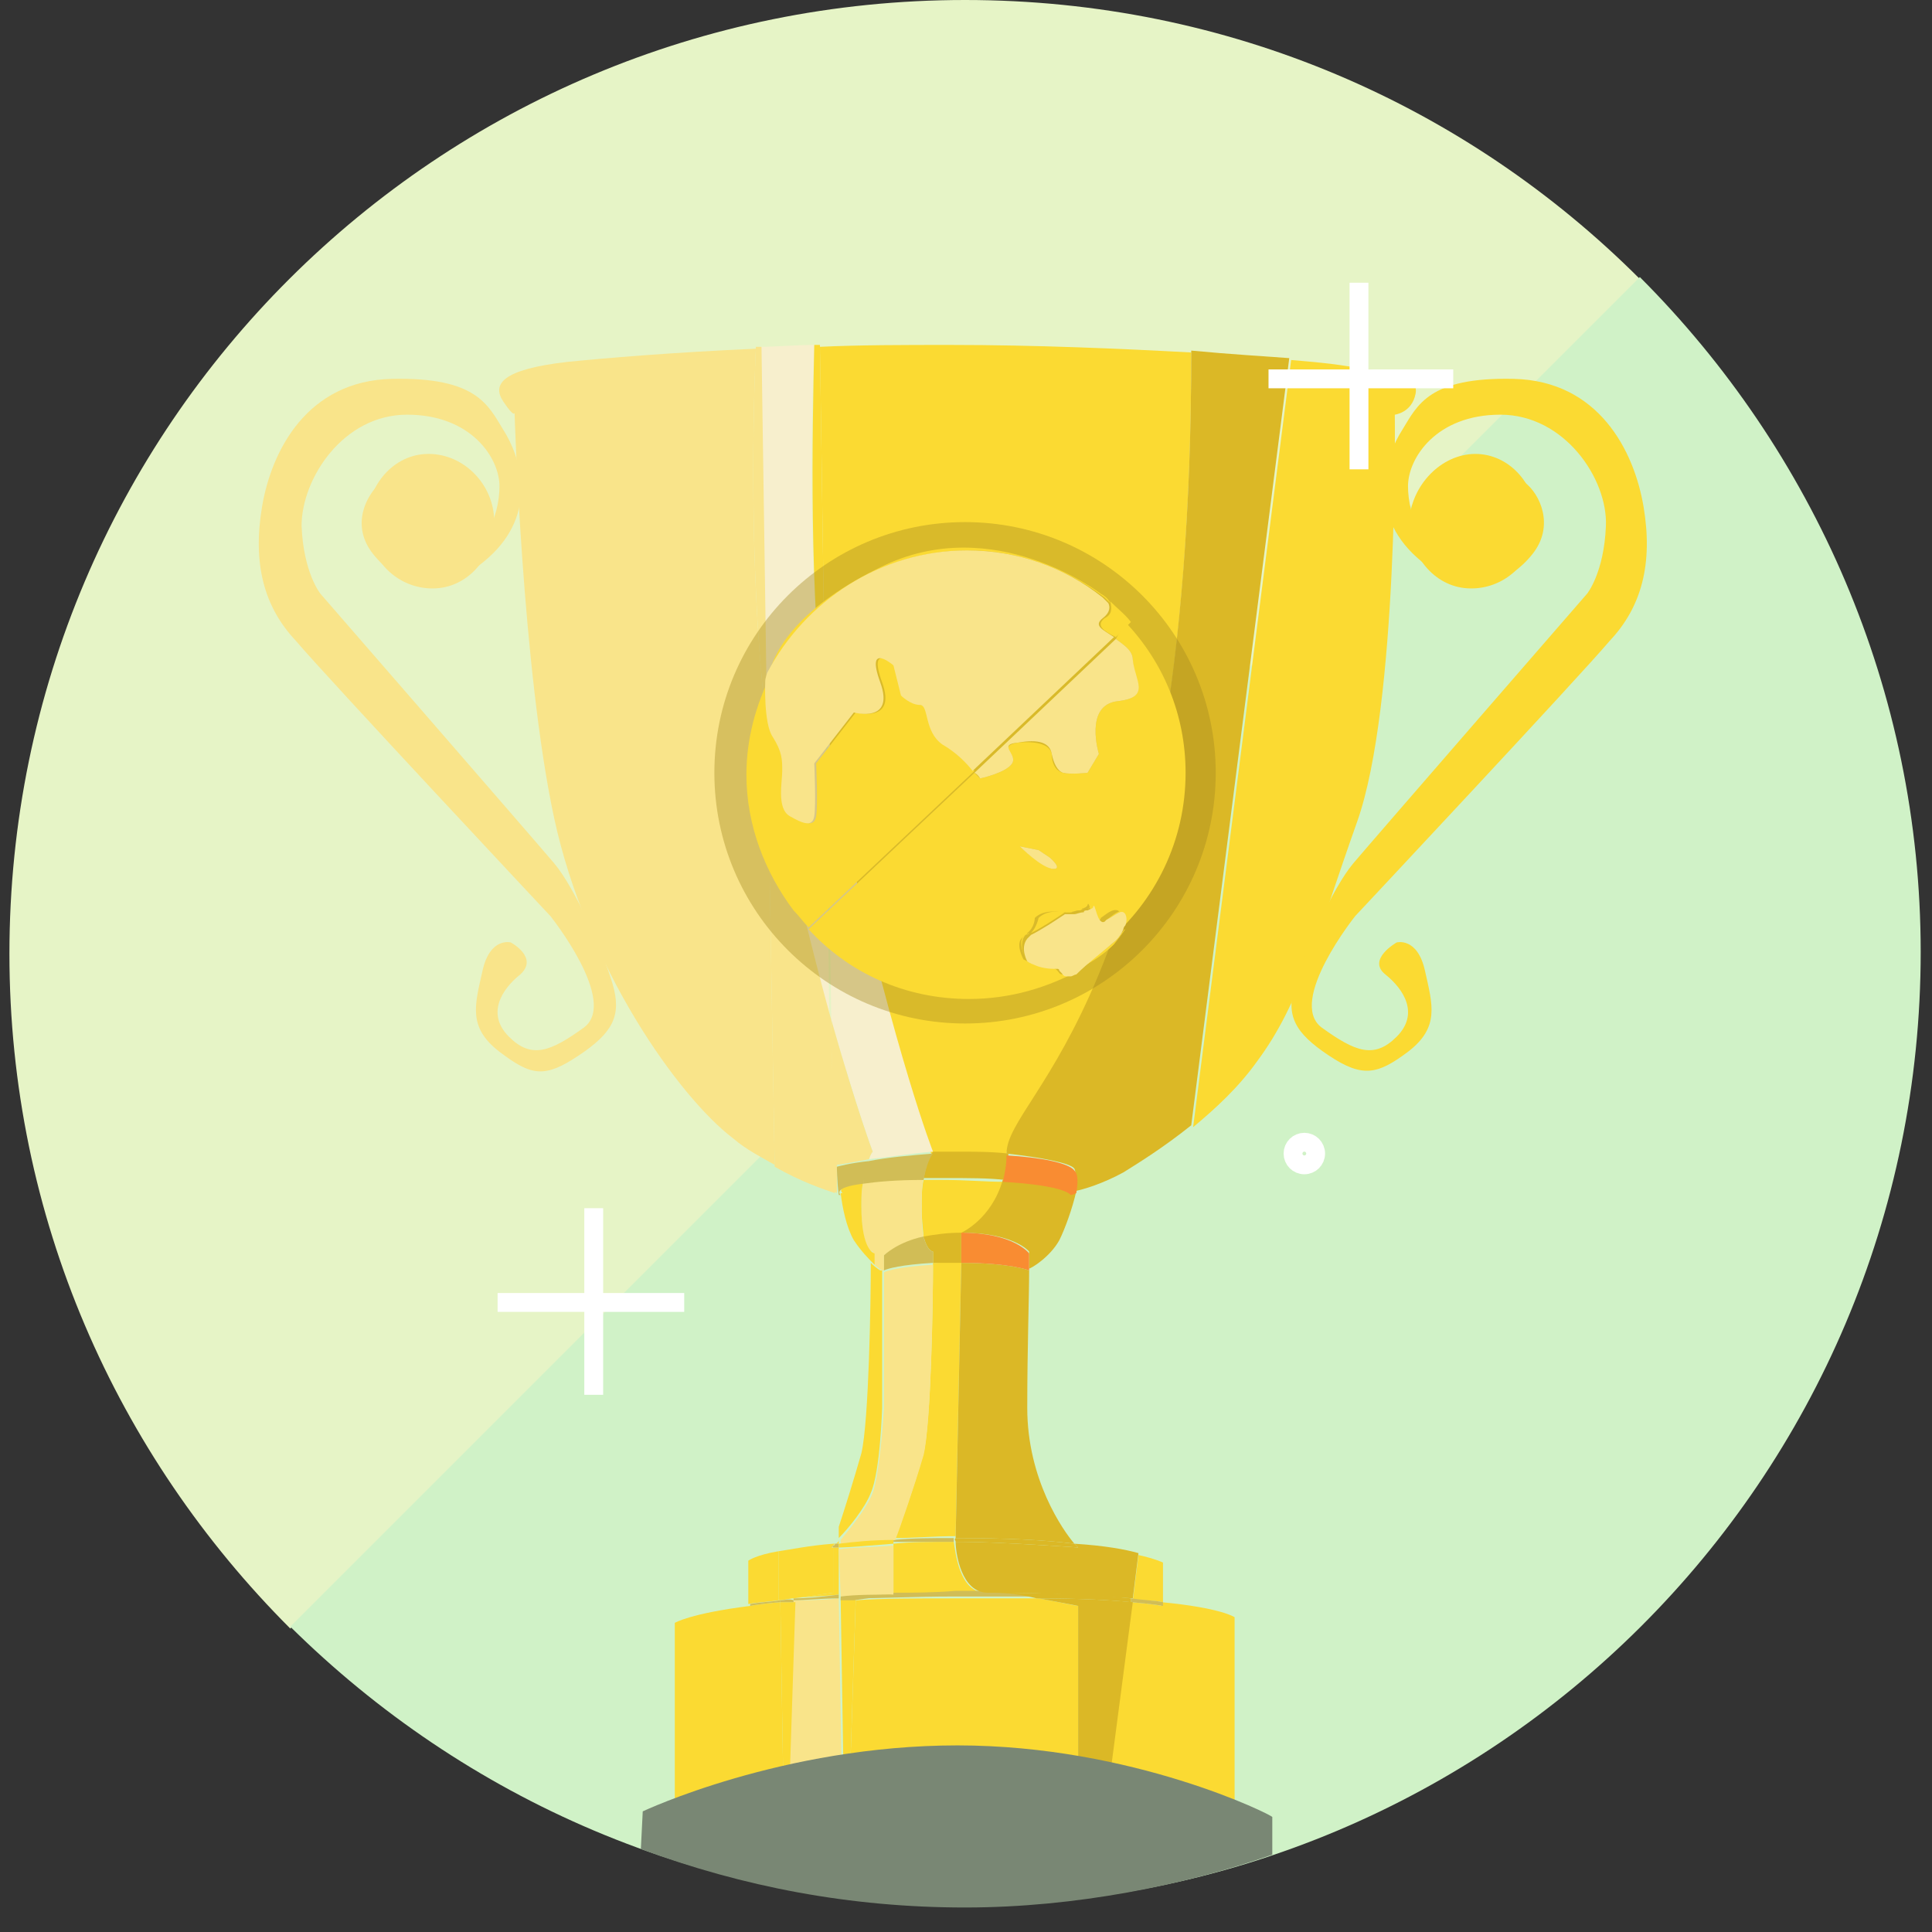 <?xml version="1.0" encoding="utf-8"?>
<!-- Generator: Adobe Illustrator 19.1.0, SVG Export Plug-In . SVG Version: 6.00 Build 0)  -->
<svg version="1.1" id="Layer_1" xmlns:sketch="http://www.bohemiancoding.com/sketch/ns"
	 xmlns="http://www.w3.org/2000/svg" xmlns:xlink="http://www.w3.org/1999/xlink" x="0px" y="0px" viewBox="-138.1 345 102.5 102.5"
	 style="enable-background:new -138.1 345 102.5 102.5;" xml:space="preserve">
<rect x="-138.1" y="345" width="102.5" height="102.5" fill="#333333" stroke="none"/>
<style type="text/css">
	.st0{fill:#E6F4C6;}
	.st1{fill:#D0F2C7;}
	.st2{fill:none;stroke:#FFFFFF;stroke-miterlimit:10;}
	.st3{fill:#F9E48A;}
	.st4{fill:none;}
	.st5{fill:#FBDA32;}
	.st6{fill:#F7EFCD;}
	.st7{fill:#DBB826;}
	.st8{fill:#D1BD56;}
	.st9{fill:#F98C32;}
	.st10{fill:#798774;}
	.st11{opacity:0.4;fill:#A58B20;}
</style>
<title>Slice 1</title>
<desc>Created with Sketch.</desc>
<path class="st0" d="M-86.9,345c-28,0-50.7,22.6-50.7,50.6c0,14,5.7,26.6,14.9,35.8l71.6-71.6C-60.3,350.6-72.9,345-86.9,345z"/>
<path class="st1" d="M-51.1,359.7l-71.6,71.6c9.2,9.1,21.8,14.8,35.8,14.8c28,0,50.7-22.6,50.7-50.6
	C-36.2,381.6-41.9,368.9-51.1,359.7z"/>
<g>
	<line class="st2" x1="-111.7" y1="414.1" x2="-101.8" y2="414.1"/>
	<line class="st2" x1="-106.6" y1="409.1" x2="-106.6" y2="419"/>
</g>
<path class="st3" d="M-115.7,370.1c-0.5-1.2-1.4-0.2-2.2,0.5s-1.6,2.3-0.4,3.8c1.2,1.5,3.4,2.6,6.1,0.2c2.7-2.4,1.7-5.4,0.8-6.8
	c-0.8-1.3-1.4-2.8-5.9-2.7s-6.4,3.8-6.9,6.8c-0.5,3,0.1,5.3,1.8,7.1c1.6,1.9,13.5,14.6,13.5,14.6s3.6,4.5,1.8,5.9
	c-1.8,1.3-2.8,1.7-4,0.5s-0.4-2.5,0.6-3.3c1-0.9-0.5-1.7-0.5-1.7s-1.1-0.3-1.5,1.5s-0.8,3,0.9,4.3s2.4,1.4,4.2,0.2s2.3-2.1,1.8-3.8
	c-0.5-1.7-2-5.1-3.1-6.4s-12.4-14.3-12.4-14.3s-0.9-1.1-1-3.6c0-2.5,2.2-5.9,5.6-5.9c3.4,0,4.9,2.3,4.9,3.8c0,1.5-0.8,4-3.3,4
	s-2.2-2.2-2.2-2.2s-0.2-1,0.9-1.2C-115.3,371.1-115.7,370.1-115.7,370.1z"/>
<g>
	<path class="st4" d="M-93.6,426.7l0-0.6c-0.2,0.4-0.3,0.7-0.3,0.7l0,0.1c0,0,0.1,0,0.1,0C-93.7,426.9-93.6,426.8-93.6,426.7z"/>
	<path class="st5" d="M-93.3,389.5c2.7,11.9,4.6,16.7,4.6,16.7l0,0c0.4,0,0.9,0,1.3,0c0.9,0,1.8,0,2.7,0.1c0-3.2,9.8-8,9.8-42.6
		c-3.7-0.2-8.2-0.4-12.8-0.4c-2.4,0-4.8,0-6.9,0.1l0.3,20.4C-94,385.7-93.7,387.7-93.3,389.5z"/>
	<path class="st6" d="M-96.5,389.5c0.9,4,1.7,7.2,2.4,9.6l-0.2-15.4c-0.9-7.4-0.8-15.6-0.6-20.4c-1,0-2,0.1-2.9,0.1l0.3,20.3
		C-97.2,385.7-96.9,387.7-96.5,389.5z"/>
	<path class="st3" d="M-98,363.5c-4.5,0.2-8,0.5-10,0.7c-3.5,0.4-4,1.2-3.4,2.1c0.6,0.9,0.6,0.6,0.6,0.6s0.4,13.6,2.1,21.5
		c1.7,7.9,6.6,14.8,9.5,17c0.7,0.6,1.5,1,2.2,1.4l-0.4-23.1C-98.3,376.4-98.2,368.2-98,363.5z"/>
	<path class="st5" d="M-63,365.9c0.2-1-1.2-1.1-3.8-1.5c-0.6-0.1-1.6-0.2-2.8-0.3l-5.2,40.7c1.2-1,2.4-2.1,3.4-3.5
		c2.3-3.1,3.1-6.5,5.3-12.7c2.2-6.2,2-21.6,2-21.6S-63.2,366.9-63,365.9z"/>
	<path class="st5" d="M-89.1,407.6c-0.1,0.4-0.1,0.9-0.1,1.5c0,0.8,0.1,1.3,0.1,1.6c0.6-0.1,1.2-0.2,2-0.2c0,0,1.7-0.7,2.2-2.8
		c-0.9,0-1.9-0.1-3.2-0.1C-88.5,407.6-88.8,407.6-89.1,407.6z"/>
	<path class="st7" d="M-88.6,406.1c0,0-0.3,0.3-0.5,1.4c0.3,0,0.7,0,1.1,0c1.3,0,2.4,0,3.2,0.1c0.1-0.4,0.2-0.9,0.2-1.4
		c-0.9-0.1-1.8-0.1-2.7-0.1C-87.8,406.1-88.2,406.1-88.6,406.1z"/>
	<path class="st5" d="M-88.6,412c0,2-0.1,8.4-0.5,10.1c-0.5,1.8-1.3,4-1.5,4.5c1,0,2-0.1,3.2-0.1l0.3-14.6c-0.1,0-0.1,0-0.2,0
		C-87.8,412-88.3,412-88.6,412z"/>
	<path class="st5" d="M-93.8,426.9c0.1,0,0.1,0,0.2,0l0-0.2C-93.6,426.8-93.7,426.9-93.8,426.9z"/>
	<path class="st7" d="M-88.6,411.4c0,0,0,0.2,0,0.6c0.4,0,0.8,0,1.3,0c0.1,0,0.1,0,0.2,0l0-1.6c-0.8,0-1.4,0.1-2,0.2
		C-88.9,411.4-88.6,411.4-88.6,411.4z"/>
	<path class="st5" d="M-76.4,430v-2.1c0,0-0.4-0.2-1.3-0.4l-0.3,2.4C-77.5,429.9-76.9,429.9-76.4,430z"/>
	<path class="st5" d="M-96.8,427.3c-1.2,0.2-1.6,0.5-1.6,0.5v2.3c0.5-0.1,1-0.1,1.6-0.2L-96.8,427.3z"/>
	<path class="st5" d="M-93.6,427.1c-0.1,0-0.2,0-0.3,0l0,2.4l-2.1,0.3l0,0c0.7-0.1,1.5-0.1,2.4-0.2L-93.6,427.1z"/>
	<path class="st5" d="M-90.7,429.5L-90.7,429.5c1,0,2.1,0,3.3,0c0.7,0,1.4,0,2,0c-0.1,0-0.3,0-0.4,0c-1.4,0-1.6-2.1-1.7-2.7
		c-1.2,0-2.3,0-3.2,0.1L-90.7,429.5z"/>
	<path class="st5" d="M-93.9,426.9l0,0.1c0,0,0.1-0.1,0.1-0.1C-93.8,426.9-93.8,426.9-93.9,426.9z"/>
	<path class="st8" d="M-90.7,426.8L-90.7,426.8c1,0,2.1,0,3.2,0c0-0.1,0-0.2,0-0.2c-1.2,0-2.2,0-3.2,0.1
		C-90.7,426.8-90.7,426.8-90.7,426.8z"/>
	<path class="st8" d="M-93.6,426.9c-0.1,0-0.1,0-0.2,0c0,0.1-0.1,0.1-0.1,0.1l0,0.1c0.1,0,0.2,0,0.3,0L-93.6,426.9z"/>
	<path class="st5" d="M-78.1,430l-1.6,12.2c6.2,0.2,7.1,0.6,7.1,0.6v-12c0,0-0.7-0.5-3.9-0.8v0.2C-76.4,430.2-76.9,430.1-78.1,430z"
		/>
	<path class="st5" d="M-83,429.8c-1.2,0-2.7,0-4.4,0c-2.2,0-3.9,0-5.3,0.1l-0.4,12.3c1.6,0,3.5-0.1,5.8-0.1c2.5,0,4.7,0,6.4,0.1v-12
		C-81,430.2-81.9,430-83,429.8z"/>
	<path class="st5" d="M-98.3,430.2L-98.3,430.2c-3.2,0.4-4,0.9-4,0.9v11.7c0,0,0.9-0.3,5.8-0.5l-0.2-12.3
		C-97.9,430.1-98.3,430.2-98.3,430.2z"/>
	<path class="st3" d="M-96,429.9l-0.4,12.3c0.9,0,1.9-0.1,3-0.1l-0.2-12.3C-94.5,429.9-95.3,429.9-96,429.9z"/>
	<path class="st8" d="M-90.7,429.5l-2.1,0.3c1.4,0,3.2-0.1,5.3-0.1c1.7,0,3.2,0,4.4,0c-0.8-0.1-1.6-0.2-2.3-0.3c-0.6,0-1.3,0-2,0
		C-88.6,429.5-89.7,429.5-90.7,429.5z"/>
	<path class="st8" d="M-96.7,430l0-0.1c-0.6,0.1-1.1,0.1-1.6,0.2v0.1C-98.3,430.2-97.9,430.1-96.7,430z"/>
	<path class="st8" d="M-96,429.8l0,0.1c0.6,0,1.5-0.1,2.4-0.1l0-0.2C-94.4,429.7-95.2,429.8-96,429.8z"/>
	<path class="st8" d="M-78.1,430c1.2,0.1,1.7,0.2,1.7,0.2V430c-0.5-0.1-1-0.1-1.7-0.2L-78.1,430z"/>
	<path class="st7" d="M-74.9,363.6c0,34.6-9.8,39.4-9.8,42.6c1.8,0.2,3.4,0.5,3.6,0.8c0.1,0.2,0.1,0.7,0,1.2c0.5-0.1,1.5-0.4,2.6-1
		c0.8-0.5,2.1-1.3,3.6-2.5l5.2-40.7C-71,363.9-72.8,363.8-74.9,363.6z"/>
	<path class="st7" d="M-84.9,407.6c-0.6,2.1-2.2,2.8-2.2,2.8c2.8,0,3.6,1,3.6,1s0,0.3,0,0.9c0.1,0,1.1-0.6,1.6-1.5
		c0.3-0.6,0.7-1.7,0.9-2.6c-0.2,0-0.3,0.1-0.3,0.1S-81.4,407.8-84.9,407.6z"/>
	<path class="st9" d="M-81.1,407.1c-0.3-0.4-1.8-0.7-3.6-0.8c0,0.5-0.1,1-0.2,1.4c3.4,0.2,3.6,0.7,3.6,0.7s0.1,0,0.3-0.1
		C-80.9,407.7-80.9,407.3-81.1,407.1z"/>
	<path class="st7" d="M-87.1,412l-0.3,14.6c2.7,0,4.7,0.1,6.3,0.3c-0.6-0.7-2.5-3.4-2.5-7.2c0-3.2,0.1-5.9,0.1-7.3c0,0,0,0,0,0
		S-84.5,412-87.1,412z"/>
	<path class="st9" d="M-87.1,410.4l0,1.6c2.6,0,3.6,0.4,3.6,0.4s0,0,0,0c0-0.6,0-0.9,0-0.9S-84.3,410.4-87.1,410.4z"/>
	<path class="st7" d="M-87.1,426.8c-0.1,0-0.2,0-0.3,0c0,0.6,0.3,2.7,1.7,2.7c0.1,0,0.3,0,0.4,0c3.1,0,5.5,0.2,7.3,0.3l0.3-2.4
		c-0.7-0.2-1.8-0.4-3.4-0.5c0.1,0.1,0.2,0.2,0.2,0.2S-85.1,426.8-87.1,426.8z"/>
	<path class="st7" d="M-87.4,426.8c0.1,0,0.2,0,0.3,0c2,0,6.2,0.3,6.2,0.3s-0.1-0.1-0.2-0.2c-1.6-0.2-3.6-0.3-6.3-0.3
		C-87.5,426.7-87.4,426.7-87.4,426.8z"/>
	<path class="st7" d="M-83,429.8c1.1,0.2,2.1,0.4,2.1,0.4v12c0.5,0,0.9,0,1.3,0l1.6-12.2C-79.1,429.9-80.7,429.8-83,429.8z"/>
	<path class="st7" d="M-78.1,430l0-0.2c-1.8-0.2-4.2-0.3-7.3-0.3c0.7,0,1.5,0.1,2.3,0.3C-80.7,429.8-79.1,429.9-78.1,430z"/>
	<path class="st5" d="M-91.9,424.2c0.5-1.1,0.6-4.5,0.6-4.5v-7.3c0,0-0.1,0-0.1,0s-0.2-0.1-0.5-0.4c0,2-0.1,8.4-0.5,10.1
		c-0.4,1.4-0.9,3-1.2,3.9l0,0.6C-93.1,426.1-92.2,425-91.9,424.2z"/>
	<path class="st5" d="M-94.3,383.7l-0.3-20.4c-0.1,0-0.2,0-0.3,0C-95,368.1-95.2,376.3-94.3,383.7z"/>
	<path class="st6" d="M-92,406.5c1-0.1,2.2-0.3,3.4-0.4l0,0c0,0-1.9-4.8-4.6-16.7c-0.4-1.8-0.7-3.7-1-5.7l0.2,15.4
		c1.4,4.9,2.2,7,2.2,7S-91.9,406.2-92,406.5z"/>
	<path class="st3" d="M-92.4,409c0,2.4,0.6,2.4,0.6,2.4s0,0.2,0,0.6c0.3,0.3,0.5,0.4,0.5,0.4s0,0,0.1,0v-0.8c0,0,0.7-0.6,2.1-1
		c-0.1-0.4-0.1-0.9-0.1-1.6c0-0.6,0-1.1,0.1-1.5c-1.5,0-2.5,0.1-3.2,0.2C-92.4,408.1-92.4,408.5-92.4,409z"/>
	<path class="st8" d="M-92.3,407.8c0.7-0.1,1.7-0.2,3.2-0.2c0.2-1.1,0.5-1.4,0.5-1.4c-1.2,0.1-2.4,0.2-3.4,0.4
		C-92.2,406.8-92.3,407.2-92.3,407.8z"/>
	<path class="st3" d="M-91.2,419.7c0,0-0.2,3.4-0.6,4.5c-0.3,0.8-1.2,1.9-1.7,2.5l0,0.2c0.8-0.1,1.8-0.1,2.9-0.2
		c0.2-0.5,1-2.8,1.5-4.5c0.4-1.7,0.5-8.1,0.5-10.1c-1.7,0.1-2.4,0.3-2.6,0.4V419.7z"/>
	<path class="st8" d="M-91.2,412.4c0.2-0.1,0.9-0.3,2.6-0.4c0-0.4,0-0.6,0-0.6s-0.3,0-0.5-0.8c-1.4,0.3-2.1,1-2.1,1V412.4z"/>
	<path class="st3" d="M-93.5,429.7c0.9,0,1.8-0.1,2.8-0.1l0,0l0-2.6c-1.3,0.1-2.4,0.1-2.9,0.2L-93.5,429.7z"/>
	<path class="st5" d="M-93.6,427.1c0.5,0,1.6-0.1,2.9-0.2l0-0.1c0,0,0,0,0-0.1c-1.1,0-2.1,0.1-2.9,0.2L-93.6,427.1z"/>
	<path class="st5" d="M-93.5,429.8l0.2,12.3c0.1,0,0.1,0,0.2,0l0.4-12.3C-93.1,429.8-93.3,429.8-93.5,429.8z"/>
	<path class="st8" d="M-93.5,429.7l0,0.2c0.2,0,0.5,0,0.7,0l2.1-0.3C-91.7,429.6-92.7,429.6-93.5,429.7z"/>
	<path class="st3" d="M-97.4,383.7l-0.3-20.3c-0.1,0-0.2,0-0.3,0C-98.2,368.2-98.3,376.4-97.4,383.7z"/>
	<path class="st3" d="M-94,399.1c-0.7-2.5-1.5-5.7-2.4-9.6c-0.4-1.8-0.7-3.7-1-5.7l0.4,23.1c1.4,0.8,2.6,1.2,3.2,1.4L-94,399.1z"/>
	<path class="st5" d="M-96,429.8L-96,429.8l2.1-0.3l0-2.4c-0.1,0-0.1,0-0.1,0s0,0,0.1-0.1l0-0.1c-1.3,0.1-2.2,0.3-2.9,0.4l0,2.6
		C-96.5,429.9-96.2,429.8-96,429.8z"/>
	<path class="st8" d="M-94,427.1C-94,427.1-93.9,427.1-94,427.1l0.1-0.1C-93.9,427.1-94,427.1-94,427.1z"/>
	<path class="st5" d="M-96.7,430l0.2,12.3c0.1,0,0.1,0,0.2,0l0.4-12.3C-96.2,430-96.5,430-96.7,430z"/>
	<path class="st8" d="M-96.7,429.9l0,0.1c0.2,0,0.5,0,0.7,0l0-0.1C-96.2,429.8-96.5,429.9-96.7,429.9z"/>
	<path class="st3" d="M-93.7,406.8c0,0,0.7-0.1,1.7-0.3c0.1-0.3,0.2-0.4,0.2-0.4s-0.8-2.1-2.2-7l0.1,9.1c0.1,0,0.2,0.1,0.2,0.1
		C-93.7,407.5-93.7,406.8-93.7,406.8z"/>
	<path class="st5" d="M-92.4,409c0-0.5,0-0.9,0.1-1.3c-1.6,0.2-1.1,0.6-1.1,0.6s0,0-0.1,0c0.1,0.8,0.3,1.8,0.7,2.5
		c0.4,0.6,0.8,1,1.1,1.3c0-0.4,0-0.6,0-0.6S-92.4,411.4-92.4,409z"/>
	<path class="st8" d="M-92.3,407.8c0.1-0.6,0.2-1,0.3-1.2c-1,0.1-1.7,0.3-1.7,0.3s0,0.7,0.1,1.5c0.1,0,0.1,0,0.1,0
		S-94,408-92.3,407.8z"/>
</g>
<g>
	<path class="st4" d="M-86.9,345.3c-27.4,0-49.6,22.2-49.6,49.6c0,21.4,13.5,39.6,32.5,46.6l0.1-2c0,0,7.4-3.5,16.7-3.5
		s16.8,3.7,16.8,3.7v2c19.4-6.7,33.3-25.2,33.3-46.9C-37.2,367.6-59.5,345.3-86.9,345.3z"/>
	<path class="st10" d="M-87.3,437.6c-9.3,0-16.7,3.5-16.7,3.5l-0.1,2c5.4,2,11.1,3.1,17.2,3.1c5.9,0,11.7-1.2,16.3-2.8v-2
		C-70.6,441.3-78,437.6-87.3,437.6z"/>
</g>
<path class="st3" d="M-111.9,372.3c0.2,1.9-1.1,3.7-2.9,3.9c-1.9,0.2-3.6-1.2-3.8-3.2c-0.2-1.9,1.1-3.7,2.9-3.9
	C-113.8,368.9-112.1,370.4-111.9,372.3z"/>
<path class="st5" d="M-59.4,370.1c0.5-1.2,1.4-0.2,2.2,0.5c0.8,0.6,1.6,2.3,0.4,3.8c-1.2,1.5-3.4,2.6-6.1,0.2
	c-2.7-2.4-1.7-5.4-0.8-6.8c0.8-1.3,1.4-2.8,5.9-2.7s6.4,3.8,6.9,6.8c0.5,3-0.1,5.3-1.8,7.1c-1.6,1.9-13.5,14.6-13.5,14.6
	s-3.6,4.5-1.8,5.9c1.8,1.3,2.8,1.7,4,0.5s0.4-2.5-0.6-3.3S-64,395-64,395s1.1-0.3,1.5,1.5s0.8,3-0.9,4.3c-1.6,1.2-2.4,1.4-4.2,0.2
	s-2.3-2.1-1.8-3.8c0.5-1.7,2-5.1,3.1-6.4s12.4-14.3,12.4-14.3s0.9-1.1,1-3.6s-2.2-5.9-5.6-5.9c-3.4,0-4.9,2.3-4.9,3.8
	c0,1.5,0.8,4,3.3,4s2.2-2.2,2.2-2.2s0.2-1-0.9-1.2C-59.8,371.1-59.4,370.1-59.4,370.1z"/>
<path class="st5" d="M-63.3,372.3c-0.2,1.9,1.1,3.7,2.9,3.9c1.9,0.2,3.6-1.2,3.8-3.2c0.2-1.9-1.1-3.7-2.9-3.9
	C-61.3,368.9-63,370.4-63.3,372.3z"/>
<circle class="st11" cx="-86.9" cy="386" r="13.3"/>
<g>
	<path class="st5" d="M-79.5,377.8c-0.5,0.4,0,0.7,0.6,1l0.8-0.8c-0.3-0.4-0.7-0.7-1.1-1.1C-79.1,377.3-79.1,377.6-79.5,377.8z"/>
	<path class="st5" d="M-88,384.5c-1-0.7-0.7-2.1-1.2-2.1c-0.5,0-1-0.5-1-0.5l-0.4-1.6c0,0-1.5-1.3-0.7,0.9c0.8,2.2-1.4,1.6-1.4,1.6
		l-2.1,2.7c0,0,0.1,2.2,0,2.8c-0.1,0.6-0.6,0.4-1.3,0c-0.7-0.4-0.4-1.8-0.4-2.4c0-0.6,0-1-0.5-1.8c-0.5-0.8-0.3-2.9-0.3-2.9
		s0-0.2,0.1-0.4c-0.8,1.6-1.3,3.4-1.3,5.3c0,2.7,1,5.2,2.5,7.2c0.3,0.3,0.5,0.6,0.8,0.9l8.8-8.3C-86.7,385.6-87.3,385-88,384.5z"/>
	<path class="st5" d="M-78.9,378.9c0.4,0.3,0.9,0.6,0.9,1.1c0,1.1,1,2-0.8,2.2c-1.8,0.2-1,2.8-1,2.8l-0.6,1c0,0-1,0.1-1.3,0
		c-0.4-0.1-0.6-0.5-0.6-1c-0.1-0.5-0.8-0.7-1.8-0.6c-1.1,0.2,0,0.6-0.3,1.1c-0.3,0.5-1.7,0.8-1.7,0.8s-0.1-0.1-0.3-0.3l-8.8,8.3
		c2.1,2.3,5.1,3.7,8.5,3.7c2.2,0,4.2-0.6,6-1.6c-0.4,0.2-0.6,0.3-0.8,0.3c0,0,0,0,0,0c-0.1,0-0.1,0-0.2,0c0,0,0,0,0,0
		c-0.2,0-0.2-0.1-0.3-0.2c0,0,0,0-0.1-0.1c0,0,0,0,0,0c0,0-0.1,0-0.1-0.1c0,0,0,0,0,0c0,0-0.1,0-0.2,0c0,0,0,0,0,0
		c-0.4,0-0.7-0.1-1-0.2c-0.2-0.1-0.4-0.2-0.4-0.2s-0.5-0.9,0-1.2c0,0,0,0,0,0c0,0,0.1-0.1,0.1-0.1c0,0,0.1,0,0.1-0.1
		c0.4-0.3,0.4-0.8,0.4-0.8c0.5-0.5,1.4-0.3,1.4-0.3s0.2,0,0.4,0c0.2,0,0.4-0.1,0.5-0.1c0.1,0,0.2,0,0.2-0.1c0.1,0,0.3-0.1,0.3-0.2
		c0.1-0.3,0.2,1,0.6,0.8c0,0,0.1,0,0.1-0.1c0.3-0.2,0.6-0.5,0.9-0.4c0.2,0.1,0.1,0.4,0.1,0.7c0,0.1-0.1,0.2-0.1,0.2s0,0,0,0
		c0,0-0.1,0.4-0.6,0.8c2.6-2.2,4.2-5.4,4.2-9c0-3.1-1.2-5.9-3.2-8L-78.9,378.9z M-82.2,391.1c-0.5,0-1.8-1.2-1.8-1.2l1,0.2l0.6,0.4
		C-82.4,390.5-81.7,391.1-82.2,391.1z"/>
	<path class="st5" d="M-86.7,374.2c2.7,0,5.2,1,7.2,2.5c0.1,0.1,0.2,0.2,0.3,0.3c-0.1-0.3-0.5-0.5-0.5-0.5s-5.7-4.4-11.7-1.4
		c-4.7,2.3-5.7,4.7-5.9,5.7C-95.4,376.9-91.4,374.2-86.7,374.2z"/>
	<path class="st3" d="M-86.1,386.3c0,0,1.4-0.3,1.7-0.8c0.3-0.5-0.8-1,0.3-1.1c1.1-0.2,1.7,0,1.8,0.6c0.1,0.5,0.3,0.9,0.6,1
		c0.4,0.1,1.3,0,1.3,0l0.6-1c0,0-0.8-2.6,1-2.8c1.8-0.2,0.9-1.1,0.8-2.2c0-0.5-0.5-0.8-0.9-1.1l-7.5,7.1
		C-86.2,386.1-86.1,386.3-86.1,386.3z"/>
	<path class="st3" d="M-97.1,384.1c0.5,0.8,0.5,1.2,0.5,1.8c0,0.6-0.3,2,0.4,2.4c0.7,0.4,1.2,0.6,1.3,0c0.1-0.6,0-2.8,0-2.8l2.1-2.7
		c0,0,2.2,0.6,1.4-1.6c-0.8-2.2,0.7-0.9,0.7-0.9l0.4,1.6c0,0,0.5,0.5,1,0.5c0.5,0,0.2,1.4,1.2,2.1c0.7,0.4,1.3,1,1.6,1.4l7.5-7.1
		c-0.6-0.4-1.1-0.6-0.6-1c0.4-0.3,0.4-0.6,0.3-0.8c-0.1-0.1-0.2-0.2-0.3-0.3c-2-1.6-4.5-2.5-7.2-2.5c-4.6,0-8.6,2.7-10.6,6.5
		c-0.1,0.3-0.1,0.4-0.1,0.4S-97.6,383.4-97.1,384.1z"/>
	<path class="st3" d="M-82.4,390.5l-0.6-0.4l-1-0.2c0,0,1.2,1.2,1.8,1.2C-81.7,391.1-82.4,390.5-82.4,390.5z"/>
	<path class="st5" d="M-80.6,396.2c0.8-0.4,1.2-0.8,1.6-1.1c-0.5,0.4-1.1,0.8-1.7,1.2C-80.7,396.3-80.7,396.3-80.6,396.2z"/>
	<path class="st5" d="M-81.1,393.3c0.2,0,0.4-0.1,0.5-0.1C-80.8,393.3-81,393.3-81.1,393.3z"/>
	<path class="st5" d="M-83.3,396c-0.2-0.1-0.4-0.2-0.4-0.2S-83.6,395.9-83.3,396z"/>
	<path class="st5" d="M-82.1,396.3C-82.2,396.3-82.2,396.3-82.1,396.3C-82.2,396.3-82.2,396.3-82.1,396.3z"/>
	<path class="st5" d="M-80.4,393.2c0.1,0,0.3-0.1,0.3-0.2C-80.1,393.1-80.2,393.1-80.4,393.2z"/>
	<path class="st5" d="M-81.5,396.6c-0.1,0-0.1,0-0.2,0C-81.7,396.6-81.6,396.6-81.5,396.6z"/>
	<path class="st5" d="M-83.7,394.6c-0.5,0.3,0,1.2,0,1.2S-84.1,395.1-83.7,394.6z"/>
	<path class="st5" d="M-83.3,396c0.2,0.1,0.6,0.2,1,0.2c0,0,0,0,0,0c0,0,0,0,0,0C-82.8,396.2-83.1,396.1-83.3,396z"/>
	<path class="st5" d="M-82,396.4c0.1,0.1,0.1,0.2,0.3,0.2C-81.9,396.6-81.9,396.5-82,396.4z"/>
	<path class="st5" d="M-82,396.4C-82,396.4-82,396.4-82,396.4C-82,396.4-82,396.4-82,396.4z"/>
	<path class="st5" d="M-78.9,394.9c-0.7,0.6-1.5,1.2-2.3,1.6c-0.1,0.1-0.2,0.1-0.3,0.1c0.2,0,0.4-0.1,0.8-0.3
		c0.6-0.3,1.2-0.7,1.7-1.2c0.4-0.5,0.6-0.8,0.6-0.8C-78.5,394.3-78.6,394.6-78.9,394.9z"/>
	<path class="st5" d="M-81.6,393.4c0,0,0.2,0,0.4,0C-81.4,393.3-81.6,393.4-81.6,393.4s-0.9-0.2-1.4,0.3c0,0-0.1,0.5-0.4,0.8
		C-82.8,394.2-82.2,393.8-81.6,393.4C-81.6,393.4-81.6,393.4-81.6,393.4z"/>
	<path class="st5" d="M-81.5,396.6C-81.5,396.6-81.5,396.6-81.5,396.6C-81.5,396.6-81.5,396.6-81.5,396.6z"/>
	<path class="st5" d="M-82,396.4C-82,396.4-82,396.4-82,396.4C-82,396.4-82,396.4-82,396.4z"/>
	<path class="st5" d="M-82,396.4c0,0-0.1,0-0.1-0.1C-82.1,396.3-82.1,396.3-82,396.4z"/>
	<path class="st5" d="M-81.7,396.6C-81.7,396.6-81.7,396.6-81.7,396.6C-81.7,396.6-81.7,396.6-81.7,396.6z"/>
	<path class="st5" d="M-78.5,393.4c0.2,0.1,0.1,0.4,0.1,0.7C-78.4,393.8-78.4,393.5-78.5,393.4c-0.2-0.1-0.5,0.2-0.9,0.4
		C-79.1,393.6-78.7,393.2-78.5,393.4z"/>
	<path class="st5" d="M-82.2,396.3c0,0-0.1,0-0.2,0C-82.3,396.2-82.2,396.3-82.2,396.3z"/>
	<path class="st5" d="M-78.5,394.3C-78.5,394.3-78.5,394.3-78.5,394.3c0,0,0-0.1,0.1-0.2C-78.5,394.2-78.5,394.3-78.5,394.3
		C-78.5,394.3-78.5,394.3-78.5,394.3z"/>
	<path class="st5" d="M-83.5,394.5c0,0-0.1,0-0.1,0.1c0,0-0.1,0.1-0.1,0.1c0,0,0,0,0,0c0,0,0,0,0,0
		C-83.6,394.6-83.5,394.5-83.5,394.5z"/>
	<path class="st3" d="M-78.9,394.9c0.3-0.3,0.4-0.6,0.4-0.6c0,0,0,0,0,0s0-0.1,0.1-0.2c0.1-0.2,0.1-0.6-0.1-0.7
		c-0.2-0.1-0.5,0.2-0.9,0.4c0,0-0.1,0.1-0.1,0.1c-0.4,0.2-0.5-1.1-0.6-0.8c0,0.1-0.1,0.1-0.3,0.2c-0.1,0-0.2,0-0.2,0.1
		c-0.2,0-0.4,0.1-0.5,0.1c-0.2,0-0.4,0-0.4,0s0,0-0.1,0c-0.6,0.4-1.2,0.8-1.8,1.1c-0.1,0.1-0.1,0.1-0.2,0.2c0,0,0,0,0,0
		c-0.4,0.5,0,1.2,0,1.2s0.1,0.1,0.4,0.2c0.2,0.1,0.6,0.2,1,0.2c0,0,0,0,0,0c0.1,0,0.1,0,0.2,0c0,0,0,0,0,0c0,0,0.1,0,0.1,0.1
		c0,0,0,0,0,0c0,0,0,0,0.1,0.1c0.1,0.1,0.1,0.2,0.3,0.2c0,0,0,0,0,0c0.1,0,0.1,0,0.2,0c0,0,0,0,0,0c0.1,0,0.2-0.1,0.3-0.1
		C-80.4,396.1-79.6,395.5-78.9,394.9z"/>
</g>
<g>
	<line class="st2" x1="-66" y1="360" x2="-66" y2="369.9"/>
	<line class="st2" x1="-61" y1="365.1" x2="-70.8" y2="365.1"/>
</g>
<circle class="st2" cx="-68.9" cy="406.2" r="0.6"/>
</svg>
